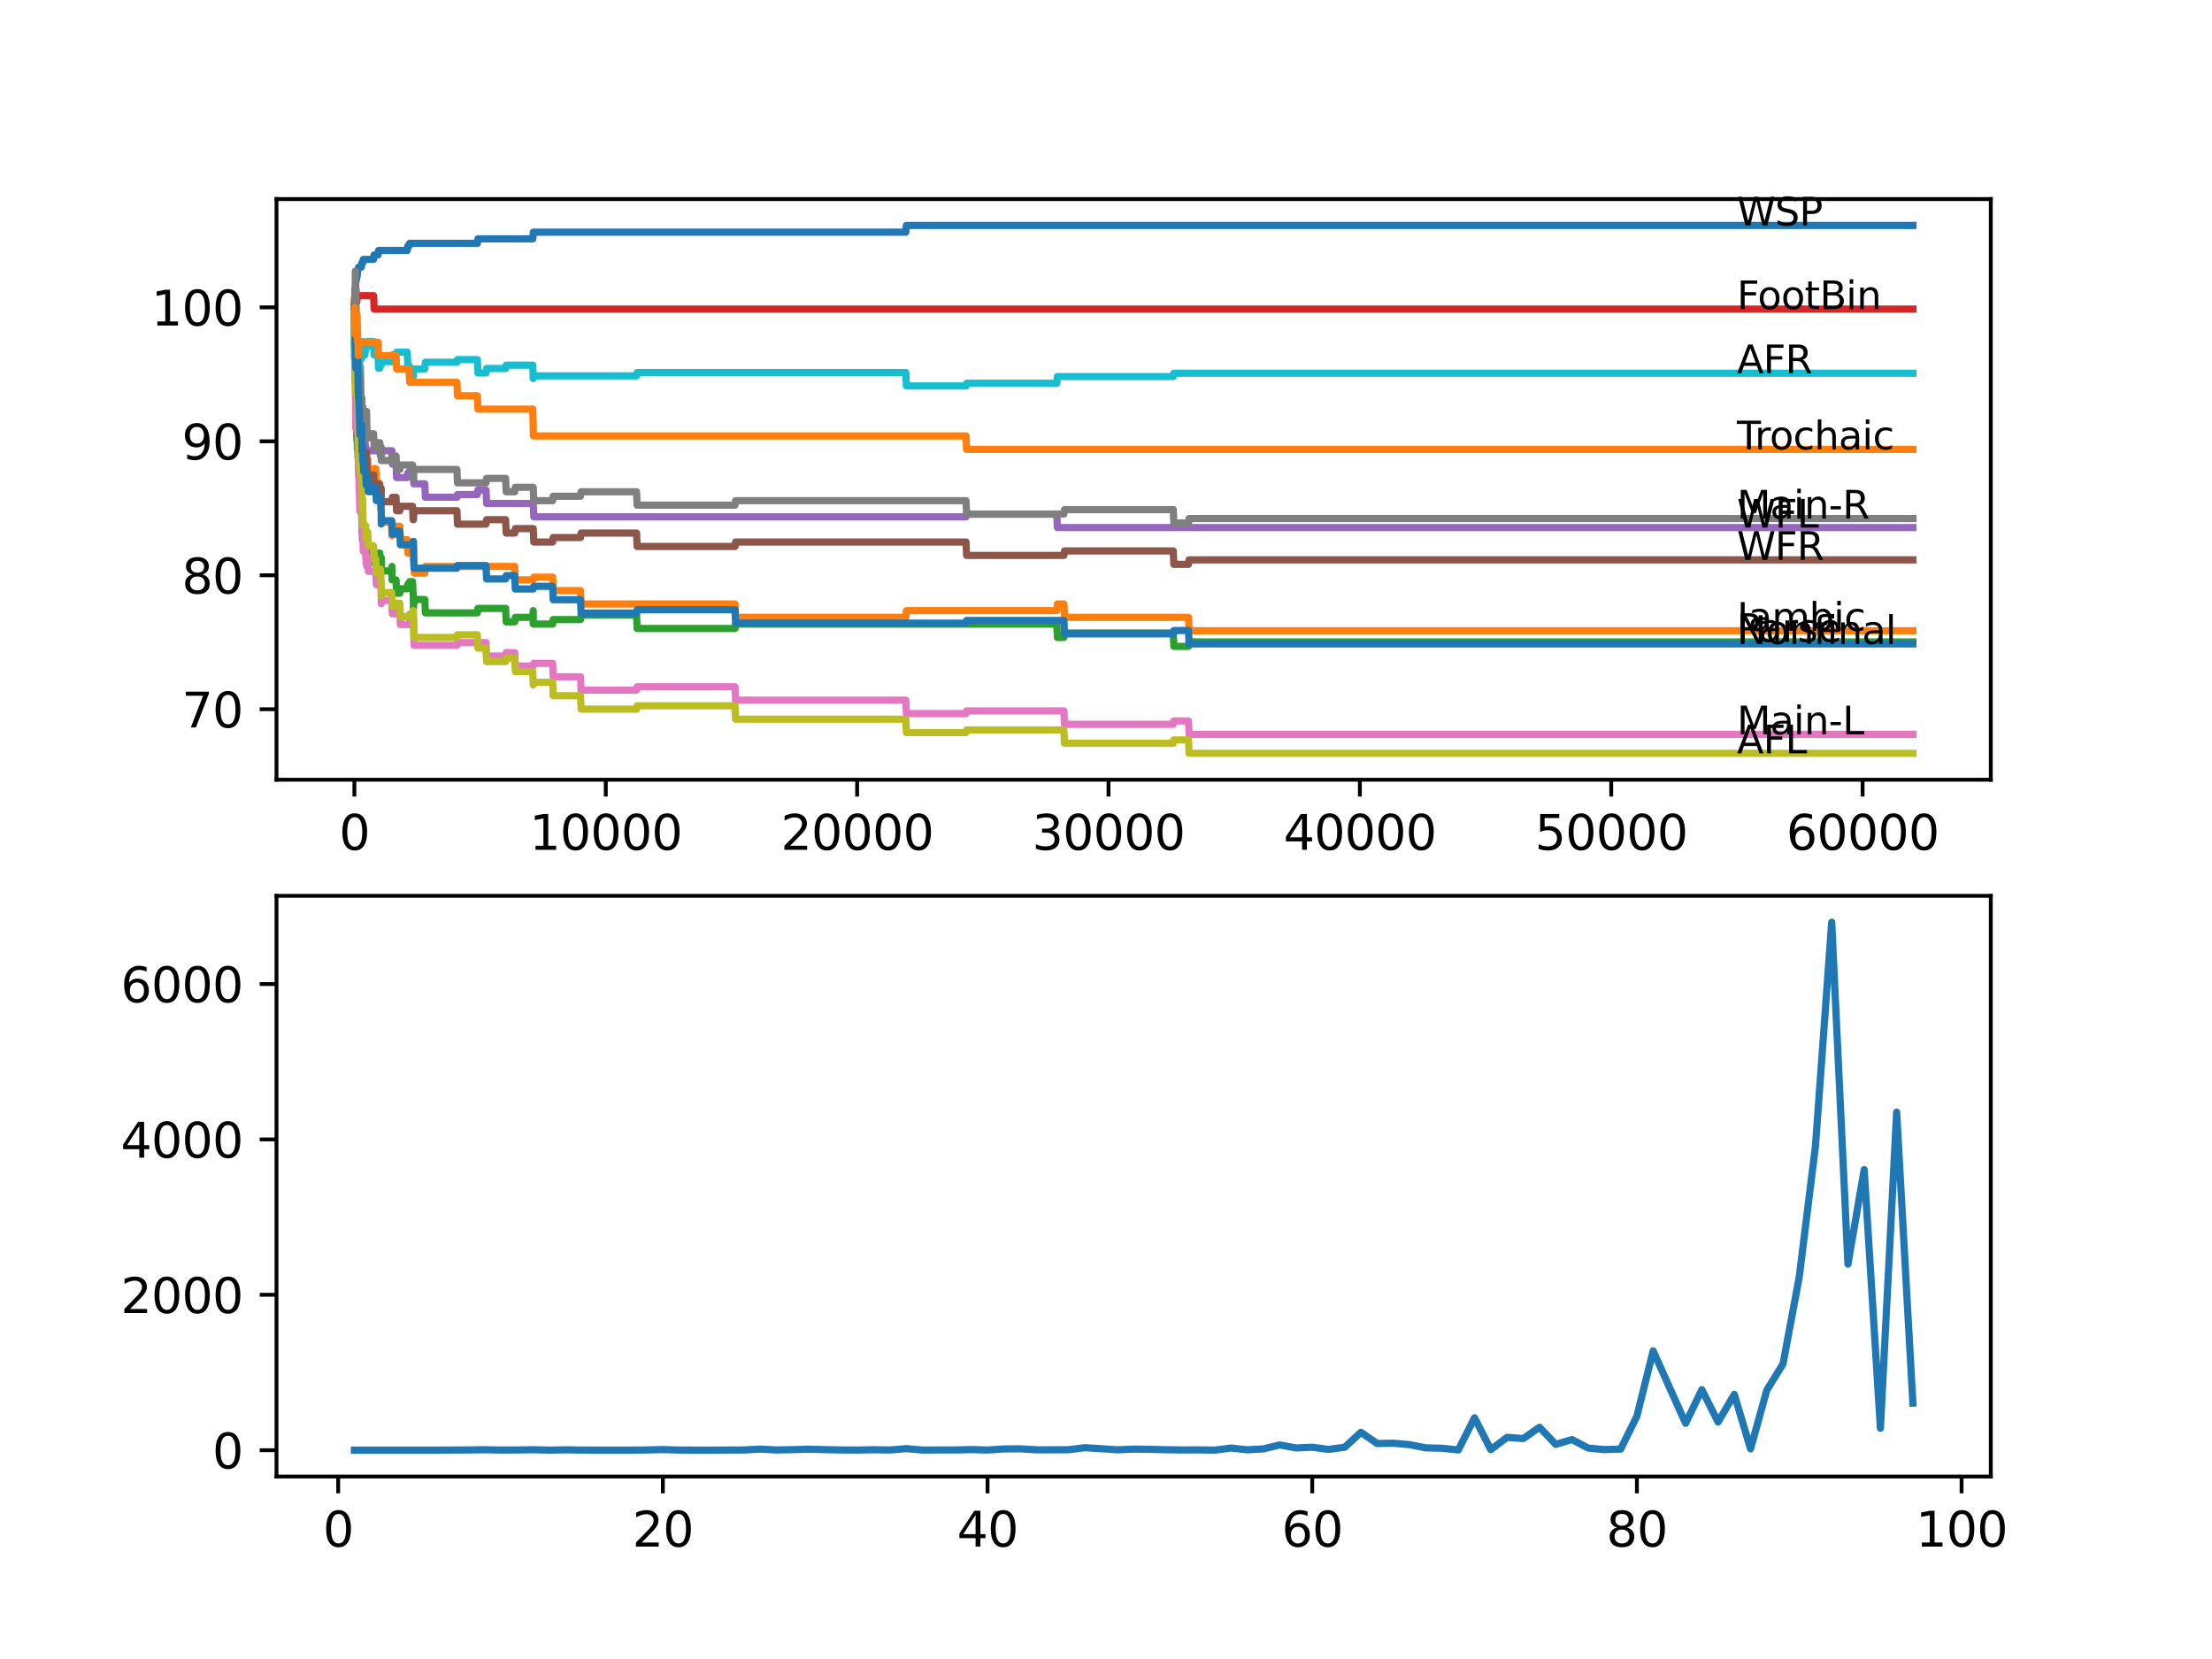 <?xml version="1.0" encoding="utf-8" standalone="no"?>
<!DOCTYPE svg PUBLIC "-//W3C//DTD SVG 1.1//EN"
  "http://www.w3.org/Graphics/SVG/1.1/DTD/svg11.dtd">
<svg xmlns:xlink="http://www.w3.org/1999/xlink" width="460.8pt" height="345.6pt" viewBox="0 0 460.8 345.6" xmlns="http://www.w3.org/2000/svg" version="1.1">
 <defs>
  <style type="text/css">*{stroke-linejoin: round; stroke-linecap: butt}</style>
 </defs>
 <g id="figure_1">
  <g id="patch_1">
   <path d="M 0 345.6 
L 460.8 345.6 
L 460.8 0 
L 0 0 
z
" style="fill: #ffffff"/>
  </g>
  <g id="axes_1">
   <g id="patch_2">
    <path d="M 57.6 162.432 
L 414.72 162.432 
L 414.72 41.472 
L 57.6 41.472 
z
" style="fill: #ffffff"/>
   </g>
   <g id="matplotlib.axis_1">
    <g id="xtick_1">
     <g id="line2d_1">
      <defs>
       <path id="m38e35c3318" d="M 0 0 
L 0 3.5 
" style="stroke: #000000; stroke-width: 0.8"/>
      </defs>
      <g>
       <use xlink:href="#m38e35c3318" x="73.827" y="162.432" style="stroke: #000000; stroke-width: 0.8"/>
      </g>
     </g>
     <g id="text_1">
      <!-- 0 -->
      <g transform="translate(70.646 177.03)scale(0.1 -0.1)">
       <defs>
        <path id="DejaVuSans-30" d="M 2034 4250 
Q 1547 4250 1301 3770 
Q 1056 3291 1056 2328 
Q 1056 1369 1301 889 
Q 1547 409 2034 409 
Q 2525 409 2770 889 
Q 3016 1369 3016 2328 
Q 3016 3291 2770 3770 
Q 2525 4250 2034 4250 
z
M 2034 4750 
Q 2819 4750 3233 4129 
Q 3647 3509 3647 2328 
Q 3647 1150 3233 529 
Q 2819 -91 2034 -91 
Q 1250 -91 836 529 
Q 422 1150 422 2328 
Q 422 3509 836 4129 
Q 1250 4750 2034 4750 
z
" transform="scale(0.016)"/>
       </defs>
       <use xlink:href="#DejaVuSans-30"/>
      </g>
     </g>
    </g>
    <g id="xtick_2">
     <g id="line2d_2">
      <g>
       <use xlink:href="#m38e35c3318" x="126.192" y="162.432" style="stroke: #000000; stroke-width: 0.8"/>
      </g>
     </g>
     <g id="text_2">
      <!-- 10000 -->
      <g transform="translate(110.286 177.03)scale(0.1 -0.1)">
       <defs>
        <path id="DejaVuSans-31" d="M 794 531 
L 1825 531 
L 1825 4091 
L 703 3866 
L 703 4441 
L 1819 4666 
L 2450 4666 
L 2450 531 
L 3481 531 
L 3481 0 
L 794 0 
L 794 531 
z
" transform="scale(0.016)"/>
       </defs>
       <use xlink:href="#DejaVuSans-31"/>
       <use xlink:href="#DejaVuSans-30" x="63.623"/>
       <use xlink:href="#DejaVuSans-30" x="127.246"/>
       <use xlink:href="#DejaVuSans-30" x="190.869"/>
       <use xlink:href="#DejaVuSans-30" x="254.492"/>
      </g>
     </g>
    </g>
    <g id="xtick_3">
     <g id="line2d_3">
      <g>
       <use xlink:href="#m38e35c3318" x="178.556" y="162.432" style="stroke: #000000; stroke-width: 0.8"/>
      </g>
     </g>
     <g id="text_3">
      <!-- 20000 -->
      <g transform="translate(162.65 177.03)scale(0.1 -0.1)">
       <defs>
        <path id="DejaVuSans-32" d="M 1228 531 
L 3431 531 
L 3431 0 
L 469 0 
L 469 531 
Q 828 903 1448 1529 
Q 2069 2156 2228 2338 
Q 2531 2678 2651 2914 
Q 2772 3150 2772 3378 
Q 2772 3750 2511 3984 
Q 2250 4219 1831 4219 
Q 1534 4219 1204 4116 
Q 875 4013 500 3803 
L 500 4441 
Q 881 4594 1212 4672 
Q 1544 4750 1819 4750 
Q 2544 4750 2975 4387 
Q 3406 4025 3406 3419 
Q 3406 3131 3298 2873 
Q 3191 2616 2906 2266 
Q 2828 2175 2409 1742 
Q 1991 1309 1228 531 
z
" transform="scale(0.016)"/>
       </defs>
       <use xlink:href="#DejaVuSans-32"/>
       <use xlink:href="#DejaVuSans-30" x="63.623"/>
       <use xlink:href="#DejaVuSans-30" x="127.246"/>
       <use xlink:href="#DejaVuSans-30" x="190.869"/>
       <use xlink:href="#DejaVuSans-30" x="254.492"/>
      </g>
     </g>
    </g>
    <g id="xtick_4">
     <g id="line2d_4">
      <g>
       <use xlink:href="#m38e35c3318" x="230.921" y="162.432" style="stroke: #000000; stroke-width: 0.8"/>
      </g>
     </g>
     <g id="text_4">
      <!-- 30000 -->
      <g transform="translate(215.015 177.03)scale(0.1 -0.1)">
       <defs>
        <path id="DejaVuSans-33" d="M 2597 2516 
Q 3050 2419 3304 2112 
Q 3559 1806 3559 1356 
Q 3559 666 3084 287 
Q 2609 -91 1734 -91 
Q 1441 -91 1130 -33 
Q 819 25 488 141 
L 488 750 
Q 750 597 1062 519 
Q 1375 441 1716 441 
Q 2309 441 2620 675 
Q 2931 909 2931 1356 
Q 2931 1769 2642 2001 
Q 2353 2234 1838 2234 
L 1294 2234 
L 1294 2753 
L 1863 2753 
Q 2328 2753 2575 2939 
Q 2822 3125 2822 3475 
Q 2822 3834 2567 4026 
Q 2313 4219 1838 4219 
Q 1578 4219 1281 4162 
Q 984 4106 628 3988 
L 628 4550 
Q 988 4650 1302 4700 
Q 1616 4750 1894 4750 
Q 2613 4750 3031 4423 
Q 3450 4097 3450 3541 
Q 3450 3153 3228 2886 
Q 3006 2619 2597 2516 
z
" transform="scale(0.016)"/>
       </defs>
       <use xlink:href="#DejaVuSans-33"/>
       <use xlink:href="#DejaVuSans-30" x="63.623"/>
       <use xlink:href="#DejaVuSans-30" x="127.246"/>
       <use xlink:href="#DejaVuSans-30" x="190.869"/>
       <use xlink:href="#DejaVuSans-30" x="254.492"/>
      </g>
     </g>
    </g>
    <g id="xtick_5">
     <g id="line2d_5">
      <g>
       <use xlink:href="#m38e35c3318" x="283.285" y="162.432" style="stroke: #000000; stroke-width: 0.8"/>
      </g>
     </g>
     <g id="text_5">
      <!-- 40000 -->
      <g transform="translate(267.379 177.03)scale(0.1 -0.1)">
       <defs>
        <path id="DejaVuSans-34" d="M 2419 4116 
L 825 1625 
L 2419 1625 
L 2419 4116 
z
M 2253 4666 
L 3047 4666 
L 3047 1625 
L 3713 1625 
L 3713 1100 
L 3047 1100 
L 3047 0 
L 2419 0 
L 2419 1100 
L 313 1100 
L 313 1709 
L 2253 4666 
z
" transform="scale(0.016)"/>
       </defs>
       <use xlink:href="#DejaVuSans-34"/>
       <use xlink:href="#DejaVuSans-30" x="63.623"/>
       <use xlink:href="#DejaVuSans-30" x="127.246"/>
       <use xlink:href="#DejaVuSans-30" x="190.869"/>
       <use xlink:href="#DejaVuSans-30" x="254.492"/>
      </g>
     </g>
    </g>
    <g id="xtick_6">
     <g id="line2d_6">
      <g>
       <use xlink:href="#m38e35c3318" x="335.65" y="162.432" style="stroke: #000000; stroke-width: 0.8"/>
      </g>
     </g>
     <g id="text_6">
      <!-- 50000 -->
      <g transform="translate(319.744 177.03)scale(0.1 -0.1)">
       <defs>
        <path id="DejaVuSans-35" d="M 691 4666 
L 3169 4666 
L 3169 4134 
L 1269 4134 
L 1269 2991 
Q 1406 3038 1543 3061 
Q 1681 3084 1819 3084 
Q 2600 3084 3056 2656 
Q 3513 2228 3513 1497 
Q 3513 744 3044 326 
Q 2575 -91 1722 -91 
Q 1428 -91 1123 -41 
Q 819 9 494 109 
L 494 744 
Q 775 591 1075 516 
Q 1375 441 1709 441 
Q 2250 441 2565 725 
Q 2881 1009 2881 1497 
Q 2881 1984 2565 2268 
Q 2250 2553 1709 2553 
Q 1456 2553 1204 2497 
Q 953 2441 691 2322 
L 691 4666 
z
" transform="scale(0.016)"/>
       </defs>
       <use xlink:href="#DejaVuSans-35"/>
       <use xlink:href="#DejaVuSans-30" x="63.623"/>
       <use xlink:href="#DejaVuSans-30" x="127.246"/>
       <use xlink:href="#DejaVuSans-30" x="190.869"/>
       <use xlink:href="#DejaVuSans-30" x="254.492"/>
      </g>
     </g>
    </g>
    <g id="xtick_7">
     <g id="line2d_7">
      <g>
       <use xlink:href="#m38e35c3318" x="388.014" y="162.432" style="stroke: #000000; stroke-width: 0.8"/>
      </g>
     </g>
     <g id="text_7">
      <!-- 60000 -->
      <g transform="translate(372.108 177.03)scale(0.1 -0.1)">
       <defs>
        <path id="DejaVuSans-36" d="M 2113 2584 
Q 1688 2584 1439 2293 
Q 1191 2003 1191 1497 
Q 1191 994 1439 701 
Q 1688 409 2113 409 
Q 2538 409 2786 701 
Q 3034 994 3034 1497 
Q 3034 2003 2786 2293 
Q 2538 2584 2113 2584 
z
M 3366 4563 
L 3366 3988 
Q 3128 4100 2886 4159 
Q 2644 4219 2406 4219 
Q 1781 4219 1451 3797 
Q 1122 3375 1075 2522 
Q 1259 2794 1537 2939 
Q 1816 3084 2150 3084 
Q 2853 3084 3261 2657 
Q 3669 2231 3669 1497 
Q 3669 778 3244 343 
Q 2819 -91 2113 -91 
Q 1303 -91 875 529 
Q 447 1150 447 2328 
Q 447 3434 972 4092 
Q 1497 4750 2381 4750 
Q 2619 4750 2861 4703 
Q 3103 4656 3366 4563 
z
" transform="scale(0.016)"/>
       </defs>
       <use xlink:href="#DejaVuSans-36"/>
       <use xlink:href="#DejaVuSans-30" x="63.623"/>
       <use xlink:href="#DejaVuSans-30" x="127.246"/>
       <use xlink:href="#DejaVuSans-30" x="190.869"/>
       <use xlink:href="#DejaVuSans-30" x="254.492"/>
      </g>
     </g>
    </g>
   </g>
   <g id="matplotlib.axis_2">
    <g id="ytick_1">
     <g id="line2d_8">
      <defs>
       <path id="m62e97a4144" d="M 0 0 
L -3.5 0 
" style="stroke: #000000; stroke-width: 0.8"/>
      </defs>
      <g>
       <use xlink:href="#m62e97a4144" x="57.6" y="147.75" style="stroke: #000000; stroke-width: 0.8"/>
      </g>
     </g>
     <g id="text_8">
      <!-- 70 -->
      <g transform="translate(37.875 151.549)scale(0.1 -0.1)">
       <defs>
        <path id="DejaVuSans-37" d="M 525 4666 
L 3525 4666 
L 3525 4397 
L 1831 0 
L 1172 0 
L 2766 4134 
L 525 4134 
L 525 4666 
z
" transform="scale(0.016)"/>
       </defs>
       <use xlink:href="#DejaVuSans-37"/>
       <use xlink:href="#DejaVuSans-30" x="63.623"/>
      </g>
     </g>
    </g>
    <g id="ytick_2">
     <g id="line2d_9">
      <g>
       <use xlink:href="#m62e97a4144" x="57.6" y="119.841" style="stroke: #000000; stroke-width: 0.8"/>
      </g>
     </g>
     <g id="text_9">
      <!-- 80 -->
      <g transform="translate(37.875 123.64)scale(0.1 -0.1)">
       <defs>
        <path id="DejaVuSans-38" d="M 2034 2216 
Q 1584 2216 1326 1975 
Q 1069 1734 1069 1313 
Q 1069 891 1326 650 
Q 1584 409 2034 409 
Q 2484 409 2743 651 
Q 3003 894 3003 1313 
Q 3003 1734 2745 1975 
Q 2488 2216 2034 2216 
z
M 1403 2484 
Q 997 2584 770 2862 
Q 544 3141 544 3541 
Q 544 4100 942 4425 
Q 1341 4750 2034 4750 
Q 2731 4750 3128 4425 
Q 3525 4100 3525 3541 
Q 3525 3141 3298 2862 
Q 3072 2584 2669 2484 
Q 3125 2378 3379 2068 
Q 3634 1759 3634 1313 
Q 3634 634 3220 271 
Q 2806 -91 2034 -91 
Q 1263 -91 848 271 
Q 434 634 434 1313 
Q 434 1759 690 2068 
Q 947 2378 1403 2484 
z
M 1172 3481 
Q 1172 3119 1398 2916 
Q 1625 2713 2034 2713 
Q 2441 2713 2670 2916 
Q 2900 3119 2900 3481 
Q 2900 3844 2670 4047 
Q 2441 4250 2034 4250 
Q 1625 4250 1398 4047 
Q 1172 3844 1172 3481 
z
" transform="scale(0.016)"/>
       </defs>
       <use xlink:href="#DejaVuSans-38"/>
       <use xlink:href="#DejaVuSans-30" x="63.623"/>
      </g>
     </g>
    </g>
    <g id="ytick_3">
     <g id="line2d_10">
      <g>
       <use xlink:href="#m62e97a4144" x="57.6" y="91.931" style="stroke: #000000; stroke-width: 0.8"/>
      </g>
     </g>
     <g id="text_10">
      <!-- 90 -->
      <g transform="translate(37.875 95.73)scale(0.1 -0.1)">
       <defs>
        <path id="DejaVuSans-39" d="M 703 97 
L 703 672 
Q 941 559 1184 500 
Q 1428 441 1663 441 
Q 2288 441 2617 861 
Q 2947 1281 2994 2138 
Q 2813 1869 2534 1725 
Q 2256 1581 1919 1581 
Q 1219 1581 811 2004 
Q 403 2428 403 3163 
Q 403 3881 828 4315 
Q 1253 4750 1959 4750 
Q 2769 4750 3195 4129 
Q 3622 3509 3622 2328 
Q 3622 1225 3098 567 
Q 2575 -91 1691 -91 
Q 1453 -91 1209 -44 
Q 966 3 703 97 
z
M 1959 2075 
Q 2384 2075 2632 2365 
Q 2881 2656 2881 3163 
Q 2881 3666 2632 3958 
Q 2384 4250 1959 4250 
Q 1534 4250 1286 3958 
Q 1038 3666 1038 3163 
Q 1038 2656 1286 2365 
Q 1534 2075 1959 2075 
z
" transform="scale(0.016)"/>
       </defs>
       <use xlink:href="#DejaVuSans-39"/>
       <use xlink:href="#DejaVuSans-30" x="63.623"/>
      </g>
     </g>
    </g>
    <g id="ytick_4">
     <g id="line2d_11">
      <g>
       <use xlink:href="#m62e97a4144" x="57.6" y="64.022" style="stroke: #000000; stroke-width: 0.8"/>
      </g>
     </g>
     <g id="text_11">
      <!-- 100 -->
      <g transform="translate(31.512 67.821)scale(0.1 -0.1)">
       <use xlink:href="#DejaVuSans-31"/>
       <use xlink:href="#DejaVuSans-30" x="63.623"/>
       <use xlink:href="#DejaVuSans-30" x="127.246"/>
      </g>
     </g>
    </g>
   </g>
   <g id="line2d_12">
    <path d="M 73.833 63.091 
L 73.964 61.138 
L 74.016 61.138 
L 74.147 58.254 
L 74.262 58.254 
L 74.377 57.556 
L 74.393 57.556 
L 74.519 56.227 
L 74.587 56.227 
L 74.702 55.669 
L 75.268 55.669 
L 75.383 54.738 
L 75.571 54.738 
L 75.686 54.041 
L 77.823 54.041 
L 77.938 53.11 
L 78.745 53.11 
L 78.86 52.18 
L 84.835 52.18 
L 84.95 51.25 
L 85.227 51.25 
L 85.342 50.691 
L 99.439 50.691 
L 99.554 49.761 
L 110.991 49.761 
L 111.106 48.366 
L 188.699 48.366 
L 188.815 46.97 
L 398.487 46.97 
L 398.487 46.97 
" clip-path="url(#pdb2908dad9)" style="fill: none; stroke: #1f77b4; stroke-width: 1.5; stroke-linecap: square"/>
   </g>
   <g id="line2d_13">
    <path d="M 73.833 63.091 
L 73.958 70.999 
L 73.974 70.999 
L 74.026 73.79 
L 74.084 72.534 
L 74.1 72.534 
L 74.105 71.139 
L 74.142 76.72 
L 74.194 76.72 
L 74.21 76.72 
L 74.325 75.092 
L 74.33 75.092 
L 74.393 80.674 
L 74.451 80.276 
L 74.587 80.276 
L 74.629 79.717 
L 74.634 82.508 
L 74.676 82.508 
L 74.723 82.508 
L 74.817 85.299 
L 74.833 83.904 
L 74.901 83.904 
L 75.016 86.695 
L 75.325 86.695 
L 75.393 90.881 
L 75.44 89.486 
L 75.545 89.486 
L 75.571 92.277 
L 75.655 91.579 
L 75.66 91.579 
L 75.775 94.37 
L 76.016 94.37 
L 76.132 92.974 
L 76.168 92.974 
L 76.283 95.765 
L 76.619 95.765 
L 76.734 98.556 
L 77.823 98.556 
L 77.938 97.626 
L 78.273 97.626 
L 78.388 100.417 
L 78.745 100.417 
L 78.86 103.208 
L 79.273 103.208 
L 79.389 105.999 
L 79.404 105.999 
L 79.52 108.79 
L 81.604 108.79 
L 81.64 111.581 
L 81.714 110.185 
L 82.504 110.185 
L 82.619 109.627 
L 83.29 109.627 
L 83.405 112.418 
L 84.835 112.418 
L 84.95 115.209 
L 86.086 115.209 
L 86.128 113.814 
L 86.133 116.605 
L 86.191 116.605 
L 86.201 116.605 
L 86.316 119.395 
L 88.495 119.395 
L 88.61 118 
L 107.231 118 
L 107.346 120.791 
L 111.08 120.791 
L 111.195 120.233 
L 115.122 120.233 
L 115.237 123.024 
L 120.935 123.024 
L 121.05 125.815 
L 153.118 125.815 
L 153.233 128.606 
L 188.699 128.606 
L 188.815 127.21 
L 220.15 127.21 
L 220.265 125.815 
L 221.631 125.815 
L 221.747 128.606 
L 247.589 128.606 
L 247.704 131.397 
L 398.487 131.397 
L 398.487 131.397 
" clip-path="url(#pdb2908dad9)" style="fill: none; stroke: #ff7f0e; stroke-width: 1.5; stroke-linecap: square"/>
   </g>
   <g id="line2d_14">
    <path d="M 73.833 66.813 
L 73.843 65.789 
L 73.875 72.301 
L 73.88 72.301 
L 73.927 72.301 
L 73.943 71.604 
L 73.985 77.186 
L 74 77.186 
L 74.021 77.186 
L 74.136 86.721 
L 74.147 86.163 
L 74.21 86.163 
L 74.33 91.745 
L 74.424 90.649 
L 74.44 93.44 
L 74.534 92.509 
L 74.571 92.509 
L 74.587 95.3 
L 74.686 94.742 
L 74.723 94.742 
L 74.817 93.812 
L 74.822 96.603 
L 74.87 96.603 
L 74.901 99.394 
L 74.98 98.463 
L 75.069 98.463 
L 75.189 104.045 
L 75.194 104.045 
L 75.268 106.836 
L 75.304 105.906 
L 75.325 105.906 
L 75.357 104.976 
L 75.398 109.627 
L 75.514 112.418 
L 75.545 112.418 
L 75.665 110.557 
L 76.016 110.557 
L 76.132 113.348 
L 76.168 113.348 
L 76.283 112.418 
L 76.367 112.418 
L 76.488 118 
L 76.619 118 
L 76.734 117.07 
L 78.273 117.07 
L 78.388 116.139 
L 78.745 116.139 
L 78.86 115.209 
L 79.116 115.209 
L 79.232 118 
L 79.273 118 
L 79.389 117.07 
L 79.404 117.07 
L 79.42 116.139 
L 79.425 118.93 
L 79.504 118.93 
L 81.604 118.93 
L 81.64 118 
L 81.646 120.791 
L 81.703 120.791 
L 82.504 120.791 
L 82.619 123.582 
L 83.29 123.582 
L 83.405 122.652 
L 84.835 122.652 
L 84.95 121.721 
L 85.227 121.721 
L 85.342 121.163 
L 85.945 121.163 
L 86.06 123.954 
L 86.086 123.954 
L 86.128 126.745 
L 86.196 125.815 
L 86.201 125.815 
L 86.316 124.884 
L 88.495 124.884 
L 88.61 127.675 
L 99.439 127.675 
L 99.554 126.745 
L 105.33 126.745 
L 105.445 129.536 
L 107.231 129.536 
L 107.346 128.606 
L 110.991 128.606 
L 111.08 127.21 
L 111.085 130.001 
L 111.095 130.001 
L 115.122 130.001 
L 115.237 129.071 
L 120.935 129.071 
L 121.05 128.14 
L 132.607 128.14 
L 132.722 130.931 
L 153.118 130.931 
L 153.233 130.001 
L 220.15 130.001 
L 220.265 132.792 
L 221.631 132.792 
L 221.747 131.862 
L 244.415 131.862 
L 244.53 134.653 
L 247.589 134.653 
L 247.704 133.722 
L 398.487 133.722 
L 398.487 133.722 
" clip-path="url(#pdb2908dad9)" style="fill: none; stroke: #2ca02c; stroke-width: 1.5; stroke-linecap: square"/>
   </g>
   <g id="line2d_15">
    <path d="M 73.833 64.022 
L 73.985 60.068 
L 74.136 60.068 
L 74.252 62.859 
L 74.33 62.859 
L 74.451 61.603 
L 77.823 61.603 
L 77.938 64.394 
L 398.487 64.394 
L 398.487 64.394 
" clip-path="url(#pdb2908dad9)" style="fill: none; stroke: #d62728; stroke-width: 1.5; stroke-linecap: square"/>
   </g>
   <g id="line2d_16">
    <path d="M 73.833 64.022 
L 73.838 64.022 
L 73.869 63.463 
L 73.875 66.254 
L 73.917 66.254 
L 74.047 79.511 
L 74.1 78.581 
L 74.105 81.372 
L 74.147 80.814 
L 74.262 80.814 
L 74.367 80.116 
L 74.393 82.907 
L 74.477 81.578 
L 74.817 81.578 
L 74.938 87.16 
L 75.268 87.16 
L 75.357 86.23 
L 75.362 89.021 
L 75.367 89.021 
L 75.393 89.021 
L 75.508 91.812 
L 75.571 91.812 
L 75.686 91.114 
L 76.016 91.114 
L 76.132 93.905 
L 81.64 93.905 
L 81.755 96.696 
L 82.504 96.696 
L 82.619 99.487 
L 84.835 99.487 
L 84.95 98.556 
L 85.227 98.556 
L 85.342 97.998 
L 86.086 97.998 
L 86.201 100.789 
L 88.495 100.789 
L 88.61 103.58 
L 95.187 103.58 
L 95.302 103.022 
L 99.439 103.022 
L 99.554 102.092 
L 101.251 102.092 
L 101.366 104.883 
L 111.08 104.883 
L 111.195 107.673 
L 201.241 107.673 
L 201.356 107.115 
L 220.15 107.115 
L 220.265 109.906 
L 398.487 109.906 
L 398.487 109.906 
" clip-path="url(#pdb2908dad9)" style="fill: none; stroke: #9467bd; stroke-width: 1.5; stroke-linecap: square"/>
   </g>
   <g id="line2d_17">
    <path d="M 73.833 64.022 
L 73.953 62.998 
L 74.016 62.998 
L 74.021 62.3 
L 74.037 67.882 
L 74.095 66.952 
L 74.11 66.952 
L 74.121 66.022 
L 74.142 71.604 
L 74.194 71.604 
L 74.225 71.604 
L 74.346 77.186 
L 74.367 77.186 
L 74.383 76.255 
L 74.43 84.628 
L 74.435 84.628 
L 74.545 84.628 
L 74.571 83.698 
L 74.576 86.489 
L 74.65 85 
L 74.723 85 
L 74.838 84.07 
L 74.843 84.07 
L 74.87 83.14 
L 74.875 85.931 
L 74.948 85 
L 75.069 85 
L 75.189 90.582 
L 75.194 90.582 
L 75.309 93.373 
L 75.325 93.373 
L 75.398 91.512 
L 75.404 94.303 
L 75.43 94.303 
L 75.545 94.303 
L 75.571 93.373 
L 75.576 96.164 
L 75.645 96.164 
L 75.66 96.164 
L 75.775 95.234 
L 76.168 95.234 
L 76.283 94.303 
L 76.367 94.303 
L 76.488 99.885 
L 76.619 99.885 
L 76.734 98.955 
L 77.823 98.955 
L 77.938 101.746 
L 78.273 101.746 
L 78.388 100.816 
L 79.116 100.816 
L 79.232 103.607 
L 79.273 103.607 
L 79.389 102.676 
L 79.404 102.676 
L 79.42 101.746 
L 79.425 104.537 
L 79.504 104.537 
L 81.604 104.537 
L 81.719 103.607 
L 82.504 103.607 
L 82.619 106.398 
L 83.29 106.398 
L 83.405 105.467 
L 85.945 105.467 
L 86.06 108.258 
L 86.128 108.258 
L 86.248 106.398 
L 95.187 106.398 
L 95.302 109.189 
L 101.251 109.189 
L 101.366 108.258 
L 105.33 108.258 
L 105.445 111.049 
L 107.231 111.049 
L 107.346 110.119 
L 111.08 110.119 
L 111.195 112.91 
L 115.122 112.91 
L 115.237 111.98 
L 120.935 111.98 
L 121.05 111.049 
L 132.607 111.049 
L 132.722 113.84 
L 153.118 113.84 
L 153.233 112.91 
L 201.241 112.91 
L 201.356 115.701 
L 221.631 115.701 
L 221.747 114.77 
L 244.415 114.77 
L 244.53 117.561 
L 247.589 117.561 
L 247.704 116.631 
L 398.487 116.631 
L 398.487 116.631 
" clip-path="url(#pdb2908dad9)" style="fill: none; stroke: #8c564b; stroke-width: 1.5; stroke-linecap: square"/>
   </g>
   <g id="line2d_18">
    <path d="M 73.833 66.813 
L 73.917 77.976 
L 73.958 76.581 
L 74.006 76.581 
L 74.121 89.28 
L 74.136 88.582 
L 74.225 88.582 
L 74.346 87.187 
L 74.367 87.187 
L 74.383 89.977 
L 74.477 88.323 
L 74.545 88.323 
L 74.671 98.789 
L 74.723 98.789 
L 74.838 101.58 
L 74.843 101.58 
L 74.959 106.464 
L 75.069 106.464 
L 75.189 105.069 
L 75.194 105.069 
L 75.309 104.371 
L 75.325 104.371 
L 75.398 109.953 
L 75.44 109.255 
L 75.545 109.255 
L 75.665 114.837 
L 76.168 114.837 
L 76.283 117.628 
L 76.367 117.628 
L 76.488 116.232 
L 76.619 116.232 
L 76.734 119.023 
L 78.273 119.023 
L 78.388 121.814 
L 78.745 121.814 
L 78.86 120.884 
L 79.116 120.884 
L 79.232 120.186 
L 79.273 120.186 
L 79.389 122.977 
L 79.404 122.977 
L 79.42 125.768 
L 79.514 125.07 
L 81.604 125.07 
L 81.719 127.861 
L 82.504 127.861 
L 82.619 127.303 
L 83.29 127.303 
L 83.405 130.094 
L 85.227 130.094 
L 85.342 129.536 
L 85.945 129.536 
L 86.06 128.838 
L 86.128 128.838 
L 86.248 134.42 
L 95.187 134.42 
L 95.302 133.862 
L 101.251 133.862 
L 101.366 136.653 
L 105.33 136.653 
L 105.445 135.955 
L 107.231 135.955 
L 107.346 138.746 
L 111.08 138.746 
L 111.195 138.188 
L 115.122 138.188 
L 115.237 140.979 
L 120.935 140.979 
L 121.05 143.77 
L 132.607 143.77 
L 132.722 143.072 
L 153.118 143.072 
L 153.233 145.863 
L 188.699 145.863 
L 188.815 148.654 
L 201.241 148.654 
L 201.356 148.096 
L 221.631 148.096 
L 221.747 150.887 
L 244.415 150.887 
L 244.53 150.189 
L 247.589 150.189 
L 247.704 152.98 
L 398.487 152.98 
L 398.487 152.98 
" clip-path="url(#pdb2908dad9)" style="fill: none; stroke: #e377c2; stroke-width: 1.5; stroke-linecap: square"/>
   </g>
   <g id="line2d_19">
    <path d="M 73.833 63.091 
L 73.974 59.975 
L 74.006 59.975 
L 74.021 56.486 
L 74.037 62.068 
L 74.115 60.207 
L 74.121 60.207 
L 74.246 68.58 
L 74.262 68.58 
L 74.367 71.371 
L 74.372 70.441 
L 74.383 70.441 
L 74.508 78.814 
L 74.545 78.814 
L 74.571 75.092 
L 74.665 76.395 
L 74.723 76.395 
L 74.838 75.465 
L 74.843 75.465 
L 74.87 74.534 
L 74.875 77.325 
L 74.948 76.395 
L 75.069 76.395 
L 75.189 81.977 
L 75.194 81.977 
L 75.309 84.768 
L 75.325 84.768 
L 75.398 82.907 
L 75.404 85.698 
L 75.43 85.698 
L 75.545 85.698 
L 75.571 84.768 
L 75.576 87.559 
L 75.645 87.559 
L 75.66 87.559 
L 75.775 86.628 
L 76.168 86.628 
L 76.283 85.698 
L 76.367 85.698 
L 76.488 91.28 
L 76.619 91.28 
L 76.734 90.35 
L 77.823 90.35 
L 77.938 93.141 
L 78.273 93.141 
L 78.388 92.21 
L 79.116 92.21 
L 79.232 95.001 
L 79.273 95.001 
L 79.389 94.071 
L 79.404 94.071 
L 79.42 93.141 
L 79.425 95.932 
L 79.504 95.932 
L 81.604 95.932 
L 81.719 95.001 
L 82.504 95.001 
L 82.619 97.792 
L 83.29 97.792 
L 83.405 96.862 
L 85.945 96.862 
L 86.06 99.653 
L 86.128 99.653 
L 86.248 97.792 
L 95.187 97.792 
L 95.302 100.583 
L 101.251 100.583 
L 101.366 99.653 
L 105.33 99.653 
L 105.445 102.444 
L 107.231 102.444 
L 107.346 101.513 
L 111.08 101.513 
L 111.195 104.304 
L 115.122 104.304 
L 115.237 103.374 
L 120.935 103.374 
L 121.05 102.444 
L 132.607 102.444 
L 132.722 105.235 
L 153.118 105.235 
L 153.233 104.304 
L 201.241 104.304 
L 201.356 107.095 
L 221.631 107.095 
L 221.747 106.165 
L 244.415 106.165 
L 244.53 108.956 
L 247.589 108.956 
L 247.704 108.026 
L 398.487 108.026 
L 398.487 108.026 
" clip-path="url(#pdb2908dad9)" style="fill: none; stroke: #7f7f7f; stroke-width: 1.5; stroke-linecap: square"/>
   </g>
   <g id="line2d_20">
    <path d="M 73.833 64.022 
L 73.885 74.255 
L 73.958 72.162 
L 74.016 72.162 
L 74.121 82.07 
L 74.142 81.372 
L 74.21 81.372 
L 74.325 79.744 
L 74.33 79.744 
L 74.367 79.046 
L 74.372 81.837 
L 74.435 80.183 
L 74.44 80.183 
L 74.561 85.764 
L 74.571 85.764 
L 74.587 85.067 
L 74.644 90.649 
L 74.723 90.649 
L 74.838 93.44 
L 74.843 93.44 
L 74.959 98.324 
L 75.069 98.324 
L 75.189 96.928 
L 75.194 96.928 
L 75.268 96.231 
L 75.273 99.021 
L 75.288 99.021 
L 75.325 99.021 
L 75.398 104.603 
L 75.44 103.906 
L 75.545 103.906 
L 75.665 109.488 
L 76.168 109.488 
L 76.283 112.279 
L 76.367 112.279 
L 76.488 110.883 
L 76.619 110.883 
L 76.734 113.674 
L 77.823 113.674 
L 77.938 116.465 
L 78.273 116.465 
L 78.388 119.256 
L 79.116 119.256 
L 79.232 118.558 
L 79.273 118.558 
L 79.389 121.349 
L 79.404 121.349 
L 79.42 124.14 
L 79.514 123.442 
L 81.604 123.442 
L 81.719 126.233 
L 82.504 126.233 
L 82.619 125.675 
L 83.29 125.675 
L 83.405 128.466 
L 85.227 128.466 
L 85.342 127.908 
L 85.945 127.908 
L 86.06 127.21 
L 86.128 127.21 
L 86.248 132.792 
L 95.187 132.792 
L 95.302 132.234 
L 99.439 132.234 
L 99.554 135.025 
L 101.251 135.025 
L 101.366 137.816 
L 105.33 137.816 
L 105.445 137.118 
L 107.231 137.118 
L 107.346 139.909 
L 110.991 139.909 
L 111.08 142.7 
L 111.106 142.142 
L 115.122 142.142 
L 115.237 144.933 
L 120.935 144.933 
L 121.05 147.724 
L 132.607 147.724 
L 132.722 147.026 
L 153.118 147.026 
L 153.233 149.817 
L 188.699 149.817 
L 188.815 152.608 
L 201.241 152.608 
L 201.356 152.05 
L 221.631 152.05 
L 221.747 154.841 
L 244.415 154.841 
L 244.53 154.143 
L 247.589 154.143 
L 247.704 156.934 
L 398.487 156.934 
L 398.487 156.934 
" clip-path="url(#pdb2908dad9)" style="fill: none; stroke: #bcbd22; stroke-width: 1.5; stroke-linecap: square"/>
   </g>
   <g id="line2d_21">
    <path d="M 73.833 66.813 
L 73.838 66.347 
L 73.854 74.72 
L 73.89 71.232 
L 73.917 71.232 
L 74.026 67.045 
L 74.037 69.836 
L 74.047 69.836 
L 74.089 72.627 
L 74.115 69.371 
L 74.163 72.162 
L 74.21 72.162 
L 74.262 70.534 
L 74.267 73.325 
L 74.309 73.325 
L 74.367 73.325 
L 74.393 71.836 
L 74.445 76.72 
L 74.456 76.72 
L 74.545 76.72 
L 74.587 75.092 
L 74.592 77.883 
L 74.65 76.953 
L 74.817 76.953 
L 74.938 73.929 
L 75.069 73.929 
L 75.189 72.534 
L 75.194 72.534 
L 75.268 71.836 
L 75.273 74.627 
L 75.288 74.627 
L 75.357 74.627 
L 75.477 71.139 
L 75.571 71.139 
L 75.686 73.929 
L 76.016 73.929 
L 76.132 72.534 
L 76.367 72.534 
L 76.488 71.139 
L 77.823 71.139 
L 77.938 73.929 
L 78.745 73.929 
L 78.86 76.72 
L 79.116 76.72 
L 79.232 76.023 
L 79.42 76.023 
L 79.535 75.325 
L 81.64 75.325 
L 81.755 73.929 
L 82.504 73.929 
L 82.619 73.371 
L 84.835 73.371 
L 84.95 76.162 
L 85.227 76.162 
L 85.342 78.953 
L 85.945 78.953 
L 86.06 78.255 
L 86.086 78.255 
L 86.201 76.86 
L 88.495 76.86 
L 88.61 75.465 
L 95.187 75.465 
L 95.302 74.906 
L 99.439 74.906 
L 99.554 77.697 
L 101.251 77.697 
L 101.366 76.767 
L 105.33 76.767 
L 105.445 76.069 
L 110.991 76.069 
L 111.08 78.86 
L 111.106 78.302 
L 132.607 78.302 
L 132.722 77.604 
L 188.699 77.604 
L 188.815 80.395 
L 201.241 80.395 
L 201.356 79.837 
L 220.15 79.837 
L 220.265 78.442 
L 244.415 78.442 
L 244.53 77.744 
L 398.487 77.744 
L 398.487 77.744 
" clip-path="url(#pdb2908dad9)" style="fill: none; stroke: #17becf; stroke-width: 1.5; stroke-linecap: square"/>
   </g>
   <g id="line2d_22">
    <path d="M 73.833 64.022 
L 73.953 69.603 
L 74.016 69.603 
L 74.121 76.72 
L 74.136 76.023 
L 74.257 74.767 
L 74.262 74.767 
L 74.367 74.069 
L 74.383 76.86 
L 74.477 75.205 
L 74.545 75.205 
L 74.665 82.88 
L 74.723 82.88 
L 74.838 85.671 
L 74.843 85.671 
L 74.959 90.556 
L 75.069 90.556 
L 75.189 89.16 
L 75.194 89.16 
L 75.309 88.462 
L 75.325 88.462 
L 75.398 94.044 
L 75.44 93.347 
L 75.545 93.347 
L 75.571 96.138 
L 75.655 95.44 
L 75.66 95.44 
L 75.775 98.231 
L 76.168 98.231 
L 76.283 101.022 
L 76.367 101.022 
L 76.488 99.626 
L 76.619 99.626 
L 76.734 102.417 
L 77.823 102.417 
L 77.938 101.487 
L 78.273 101.487 
L 78.388 104.278 
L 79.116 104.278 
L 79.232 103.58 
L 79.273 103.58 
L 79.389 106.371 
L 79.404 106.371 
L 79.42 109.162 
L 79.514 108.464 
L 81.604 108.464 
L 81.719 111.255 
L 82.504 111.255 
L 82.619 110.697 
L 83.29 110.697 
L 83.405 113.488 
L 85.945 113.488 
L 86.06 112.79 
L 86.128 112.79 
L 86.248 118.372 
L 95.187 118.372 
L 95.302 117.814 
L 101.251 117.814 
L 101.366 120.605 
L 105.33 120.605 
L 105.445 119.907 
L 107.231 119.907 
L 107.346 122.698 
L 111.08 122.698 
L 111.195 122.14 
L 115.122 122.14 
L 115.237 124.931 
L 120.935 124.931 
L 121.05 127.722 
L 132.607 127.722 
L 132.722 127.024 
L 153.118 127.024 
L 153.233 129.815 
L 201.241 129.815 
L 201.356 129.257 
L 221.631 129.257 
L 221.747 132.048 
L 244.415 132.048 
L 244.53 131.35 
L 247.589 131.35 
L 247.704 134.141 
L 398.487 134.141 
L 398.487 134.141 
" clip-path="url(#pdb2908dad9)" style="fill: none; stroke: #1f77b4; stroke-width: 1.5; stroke-linecap: square"/>
   </g>
   <g id="line2d_23">
    <path d="M 73.833 66.813 
L 73.848 66.813 
L 73.885 64.022 
L 73.922 69.603 
L 73.943 69.603 
L 73.974 69.603 
L 74.026 64.719 
L 74.053 69.743 
L 74.084 69.743 
L 74.105 69.743 
L 74.22 65.696 
L 74.393 65.696 
L 74.513 71.278 
L 74.587 71.278 
L 74.629 74.069 
L 74.697 71.278 
L 78.745 71.278 
L 78.86 74.069 
L 82.504 74.069 
L 82.619 76.86 
L 85.227 76.86 
L 85.342 79.651 
L 95.187 79.651 
L 95.302 82.442 
L 99.439 82.442 
L 99.554 85.233 
L 110.991 85.233 
L 111.111 90.815 
L 201.241 90.815 
L 201.356 93.606 
L 398.487 93.606 
L 398.487 93.606 
" clip-path="url(#pdb2908dad9)" style="fill: none; stroke: #ff7f0e; stroke-width: 1.5; stroke-linecap: square"/>
   </g>
   <g id="patch_3">
    <path d="M 57.6 162.432 
L 57.6 41.472 
" style="fill: none; stroke: #000000; stroke-width: 0.8; stroke-linejoin: miter; stroke-linecap: square"/>
   </g>
   <g id="patch_4">
    <path d="M 414.72 162.432 
L 414.72 41.472 
" style="fill: none; stroke: #000000; stroke-width: 0.8; stroke-linejoin: miter; stroke-linecap: square"/>
   </g>
   <g id="patch_5">
    <path d="M 57.6 162.432 
L 414.72 162.432 
" style="fill: none; stroke: #000000; stroke-width: 0.8; stroke-linejoin: miter; stroke-linecap: square"/>
   </g>
   <g id="patch_6">
    <path d="M 57.6 41.472 
L 414.72 41.472 
" style="fill: none; stroke: #000000; stroke-width: 0.8; stroke-linejoin: miter; stroke-linecap: square"/>
   </g>
   <g id="text_12">
    <!-- WSP -->
    <g transform="translate(361.832 46.97)scale(0.08 -0.08)">
     <defs>
      <path id="DejaVuSans-57" d="M 213 4666 
L 850 4666 
L 1831 722 
L 2809 4666 
L 3519 4666 
L 4500 722 
L 5478 4666 
L 6119 4666 
L 4947 0 
L 4153 0 
L 3169 4050 
L 2175 0 
L 1381 0 
L 213 4666 
z
" transform="scale(0.016)"/>
      <path id="DejaVuSans-53" d="M 3425 4513 
L 3425 3897 
Q 3066 4069 2747 4153 
Q 2428 4238 2131 4238 
Q 1616 4238 1336 4038 
Q 1056 3838 1056 3469 
Q 1056 3159 1242 3001 
Q 1428 2844 1947 2747 
L 2328 2669 
Q 3034 2534 3370 2195 
Q 3706 1856 3706 1288 
Q 3706 609 3251 259 
Q 2797 -91 1919 -91 
Q 1588 -91 1214 -16 
Q 841 59 441 206 
L 441 856 
Q 825 641 1194 531 
Q 1563 422 1919 422 
Q 2459 422 2753 634 
Q 3047 847 3047 1241 
Q 3047 1584 2836 1778 
Q 2625 1972 2144 2069 
L 1759 2144 
Q 1053 2284 737 2584 
Q 422 2884 422 3419 
Q 422 4038 858 4394 
Q 1294 4750 2059 4750 
Q 2388 4750 2728 4690 
Q 3069 4631 3425 4513 
z
" transform="scale(0.016)"/>
      <path id="DejaVuSans-50" d="M 1259 4147 
L 1259 2394 
L 2053 2394 
Q 2494 2394 2734 2622 
Q 2975 2850 2975 3272 
Q 2975 3691 2734 3919 
Q 2494 4147 2053 4147 
L 1259 4147 
z
M 628 4666 
L 2053 4666 
Q 2838 4666 3239 4311 
Q 3641 3956 3641 3272 
Q 3641 2581 3239 2228 
Q 2838 1875 2053 1875 
L 1259 1875 
L 1259 0 
L 628 0 
L 628 4666 
z
" transform="scale(0.016)"/>
     </defs>
     <use xlink:href="#DejaVuSans-57"/>
     <use xlink:href="#DejaVuSans-53" x="98.877"/>
     <use xlink:href="#DejaVuSans-50" x="162.354"/>
    </g>
   </g>
   <g id="text_13">
    <!-- Iambic -->
    <g transform="translate(361.832 131.397)scale(0.08 -0.08)">
     <defs>
      <path id="DejaVuSans-49" d="M 628 4666 
L 1259 4666 
L 1259 0 
L 628 0 
L 628 4666 
z
" transform="scale(0.016)"/>
      <path id="DejaVuSans-61" d="M 2194 1759 
Q 1497 1759 1228 1600 
Q 959 1441 959 1056 
Q 959 750 1161 570 
Q 1363 391 1709 391 
Q 2188 391 2477 730 
Q 2766 1069 2766 1631 
L 2766 1759 
L 2194 1759 
z
M 3341 1997 
L 3341 0 
L 2766 0 
L 2766 531 
Q 2569 213 2275 61 
Q 1981 -91 1556 -91 
Q 1019 -91 701 211 
Q 384 513 384 1019 
Q 384 1609 779 1909 
Q 1175 2209 1959 2209 
L 2766 2209 
L 2766 2266 
Q 2766 2663 2505 2880 
Q 2244 3097 1772 3097 
Q 1472 3097 1187 3025 
Q 903 2953 641 2809 
L 641 3341 
Q 956 3463 1253 3523 
Q 1550 3584 1831 3584 
Q 2591 3584 2966 3190 
Q 3341 2797 3341 1997 
z
" transform="scale(0.016)"/>
      <path id="DejaVuSans-6d" d="M 3328 2828 
Q 3544 3216 3844 3400 
Q 4144 3584 4550 3584 
Q 5097 3584 5394 3201 
Q 5691 2819 5691 2113 
L 5691 0 
L 5113 0 
L 5113 2094 
Q 5113 2597 4934 2840 
Q 4756 3084 4391 3084 
Q 3944 3084 3684 2787 
Q 3425 2491 3425 1978 
L 3425 0 
L 2847 0 
L 2847 2094 
Q 2847 2600 2669 2842 
Q 2491 3084 2119 3084 
Q 1678 3084 1418 2786 
Q 1159 2488 1159 1978 
L 1159 0 
L 581 0 
L 581 3500 
L 1159 3500 
L 1159 2956 
Q 1356 3278 1631 3431 
Q 1906 3584 2284 3584 
Q 2666 3584 2933 3390 
Q 3200 3197 3328 2828 
z
" transform="scale(0.016)"/>
      <path id="DejaVuSans-62" d="M 3116 1747 
Q 3116 2381 2855 2742 
Q 2594 3103 2138 3103 
Q 1681 3103 1420 2742 
Q 1159 2381 1159 1747 
Q 1159 1113 1420 752 
Q 1681 391 2138 391 
Q 2594 391 2855 752 
Q 3116 1113 3116 1747 
z
M 1159 2969 
Q 1341 3281 1617 3432 
Q 1894 3584 2278 3584 
Q 2916 3584 3314 3078 
Q 3713 2572 3713 1747 
Q 3713 922 3314 415 
Q 2916 -91 2278 -91 
Q 1894 -91 1617 61 
Q 1341 213 1159 525 
L 1159 0 
L 581 0 
L 581 4863 
L 1159 4863 
L 1159 2969 
z
" transform="scale(0.016)"/>
      <path id="DejaVuSans-69" d="M 603 3500 
L 1178 3500 
L 1178 0 
L 603 0 
L 603 3500 
z
M 603 4863 
L 1178 4863 
L 1178 4134 
L 603 4134 
L 603 4863 
z
" transform="scale(0.016)"/>
      <path id="DejaVuSans-63" d="M 3122 3366 
L 3122 2828 
Q 2878 2963 2633 3030 
Q 2388 3097 2138 3097 
Q 1578 3097 1268 2742 
Q 959 2388 959 1747 
Q 959 1106 1268 751 
Q 1578 397 2138 397 
Q 2388 397 2633 464 
Q 2878 531 3122 666 
L 3122 134 
Q 2881 22 2623 -34 
Q 2366 -91 2075 -91 
Q 1284 -91 818 406 
Q 353 903 353 1747 
Q 353 2603 823 3093 
Q 1294 3584 2113 3584 
Q 2378 3584 2631 3529 
Q 2884 3475 3122 3366 
z
" transform="scale(0.016)"/>
     </defs>
     <use xlink:href="#DejaVuSans-49"/>
     <use xlink:href="#DejaVuSans-61" x="29.492"/>
     <use xlink:href="#DejaVuSans-6d" x="90.771"/>
     <use xlink:href="#DejaVuSans-62" x="188.184"/>
     <use xlink:href="#DejaVuSans-69" x="251.66"/>
     <use xlink:href="#DejaVuSans-63" x="279.443"/>
    </g>
   </g>
   <g id="text_14">
    <!-- Parse -->
    <g transform="translate(361.832 133.722)scale(0.08 -0.08)">
     <defs>
      <path id="DejaVuSans-72" d="M 2631 2963 
Q 2534 3019 2420 3045 
Q 2306 3072 2169 3072 
Q 1681 3072 1420 2755 
Q 1159 2438 1159 1844 
L 1159 0 
L 581 0 
L 581 3500 
L 1159 3500 
L 1159 2956 
Q 1341 3275 1631 3429 
Q 1922 3584 2338 3584 
Q 2397 3584 2469 3576 
Q 2541 3569 2628 3553 
L 2631 2963 
z
" transform="scale(0.016)"/>
      <path id="DejaVuSans-73" d="M 2834 3397 
L 2834 2853 
Q 2591 2978 2328 3040 
Q 2066 3103 1784 3103 
Q 1356 3103 1142 2972 
Q 928 2841 928 2578 
Q 928 2378 1081 2264 
Q 1234 2150 1697 2047 
L 1894 2003 
Q 2506 1872 2764 1633 
Q 3022 1394 3022 966 
Q 3022 478 2636 193 
Q 2250 -91 1575 -91 
Q 1294 -91 989 -36 
Q 684 19 347 128 
L 347 722 
Q 666 556 975 473 
Q 1284 391 1588 391 
Q 1994 391 2212 530 
Q 2431 669 2431 922 
Q 2431 1156 2273 1281 
Q 2116 1406 1581 1522 
L 1381 1569 
Q 847 1681 609 1914 
Q 372 2147 372 2553 
Q 372 3047 722 3315 
Q 1072 3584 1716 3584 
Q 2034 3584 2315 3537 
Q 2597 3491 2834 3397 
z
" transform="scale(0.016)"/>
      <path id="DejaVuSans-65" d="M 3597 1894 
L 3597 1613 
L 953 1613 
Q 991 1019 1311 708 
Q 1631 397 2203 397 
Q 2534 397 2845 478 
Q 3156 559 3463 722 
L 3463 178 
Q 3153 47 2828 -22 
Q 2503 -91 2169 -91 
Q 1331 -91 842 396 
Q 353 884 353 1716 
Q 353 2575 817 3079 
Q 1281 3584 2069 3584 
Q 2775 3584 3186 3129 
Q 3597 2675 3597 1894 
z
M 3022 2063 
Q 3016 2534 2758 2815 
Q 2500 3097 2075 3097 
Q 1594 3097 1305 2825 
Q 1016 2553 972 2059 
L 3022 2063 
z
" transform="scale(0.016)"/>
     </defs>
     <use xlink:href="#DejaVuSans-50"/>
     <use xlink:href="#DejaVuSans-61" x="55.803"/>
     <use xlink:href="#DejaVuSans-72" x="117.082"/>
     <use xlink:href="#DejaVuSans-73" x="158.195"/>
     <use xlink:href="#DejaVuSans-65" x="210.295"/>
    </g>
   </g>
   <g id="text_15">
    <!-- FootBin -->
    <g transform="translate(361.832 64.394)scale(0.08 -0.08)">
     <defs>
      <path id="DejaVuSans-46" d="M 628 4666 
L 3309 4666 
L 3309 4134 
L 1259 4134 
L 1259 2759 
L 3109 2759 
L 3109 2228 
L 1259 2228 
L 1259 0 
L 628 0 
L 628 4666 
z
" transform="scale(0.016)"/>
      <path id="DejaVuSans-6f" d="M 1959 3097 
Q 1497 3097 1228 2736 
Q 959 2375 959 1747 
Q 959 1119 1226 758 
Q 1494 397 1959 397 
Q 2419 397 2687 759 
Q 2956 1122 2956 1747 
Q 2956 2369 2687 2733 
Q 2419 3097 1959 3097 
z
M 1959 3584 
Q 2709 3584 3137 3096 
Q 3566 2609 3566 1747 
Q 3566 888 3137 398 
Q 2709 -91 1959 -91 
Q 1206 -91 779 398 
Q 353 888 353 1747 
Q 353 2609 779 3096 
Q 1206 3584 1959 3584 
z
" transform="scale(0.016)"/>
      <path id="DejaVuSans-74" d="M 1172 4494 
L 1172 3500 
L 2356 3500 
L 2356 3053 
L 1172 3053 
L 1172 1153 
Q 1172 725 1289 603 
Q 1406 481 1766 481 
L 2356 481 
L 2356 0 
L 1766 0 
Q 1100 0 847 248 
Q 594 497 594 1153 
L 594 3053 
L 172 3053 
L 172 3500 
L 594 3500 
L 594 4494 
L 1172 4494 
z
" transform="scale(0.016)"/>
      <path id="DejaVuSans-42" d="M 1259 2228 
L 1259 519 
L 2272 519 
Q 2781 519 3026 730 
Q 3272 941 3272 1375 
Q 3272 1813 3026 2020 
Q 2781 2228 2272 2228 
L 1259 2228 
z
M 1259 4147 
L 1259 2741 
L 2194 2741 
Q 2656 2741 2882 2914 
Q 3109 3088 3109 3444 
Q 3109 3797 2882 3972 
Q 2656 4147 2194 4147 
L 1259 4147 
z
M 628 4666 
L 2241 4666 
Q 2963 4666 3353 4366 
Q 3744 4066 3744 3513 
Q 3744 3084 3544 2831 
Q 3344 2578 2956 2516 
Q 3422 2416 3680 2098 
Q 3938 1781 3938 1306 
Q 3938 681 3513 340 
Q 3088 0 2303 0 
L 628 0 
L 628 4666 
z
" transform="scale(0.016)"/>
      <path id="DejaVuSans-6e" d="M 3513 2113 
L 3513 0 
L 2938 0 
L 2938 2094 
Q 2938 2591 2744 2837 
Q 2550 3084 2163 3084 
Q 1697 3084 1428 2787 
Q 1159 2491 1159 1978 
L 1159 0 
L 581 0 
L 581 3500 
L 1159 3500 
L 1159 2956 
Q 1366 3272 1645 3428 
Q 1925 3584 2291 3584 
Q 2894 3584 3203 3211 
Q 3513 2838 3513 2113 
z
" transform="scale(0.016)"/>
     </defs>
     <use xlink:href="#DejaVuSans-46"/>
     <use xlink:href="#DejaVuSans-6f" x="53.895"/>
     <use xlink:href="#DejaVuSans-6f" x="115.076"/>
     <use xlink:href="#DejaVuSans-74" x="176.258"/>
     <use xlink:href="#DejaVuSans-42" x="215.467"/>
     <use xlink:href="#DejaVuSans-69" x="284.07"/>
     <use xlink:href="#DejaVuSans-6e" x="311.854"/>
    </g>
   </g>
   <g id="text_16">
    <!-- WFL -->
    <g transform="translate(361.832 109.906)scale(0.08 -0.08)">
     <defs>
      <path id="DejaVuSans-4c" d="M 628 4666 
L 1259 4666 
L 1259 531 
L 3531 531 
L 3531 0 
L 628 0 
L 628 4666 
z
" transform="scale(0.016)"/>
     </defs>
     <use xlink:href="#DejaVuSans-57"/>
     <use xlink:href="#DejaVuSans-46" x="98.877"/>
     <use xlink:href="#DejaVuSans-4c" x="156.396"/>
    </g>
   </g>
   <g id="text_17">
    <!-- WFR -->
    <g transform="translate(361.832 116.631)scale(0.08 -0.08)">
     <defs>
      <path id="DejaVuSans-52" d="M 2841 2188 
Q 3044 2119 3236 1894 
Q 3428 1669 3622 1275 
L 4263 0 
L 3584 0 
L 2988 1197 
Q 2756 1666 2539 1819 
Q 2322 1972 1947 1972 
L 1259 1972 
L 1259 0 
L 628 0 
L 628 4666 
L 2053 4666 
Q 2853 4666 3247 4331 
Q 3641 3997 3641 3322 
Q 3641 2881 3436 2590 
Q 3231 2300 2841 2188 
z
M 1259 4147 
L 1259 2491 
L 2053 2491 
Q 2509 2491 2742 2702 
Q 2975 2913 2975 3322 
Q 2975 3731 2742 3939 
Q 2509 4147 2053 4147 
L 1259 4147 
z
" transform="scale(0.016)"/>
     </defs>
     <use xlink:href="#DejaVuSans-57"/>
     <use xlink:href="#DejaVuSans-46" x="98.877"/>
     <use xlink:href="#DejaVuSans-52" x="156.396"/>
    </g>
   </g>
   <g id="text_18">
    <!-- Main-L -->
    <g transform="translate(361.832 152.98)scale(0.08 -0.08)">
     <defs>
      <path id="DejaVuSans-4d" d="M 628 4666 
L 1569 4666 
L 2759 1491 
L 3956 4666 
L 4897 4666 
L 4897 0 
L 4281 0 
L 4281 4097 
L 3078 897 
L 2444 897 
L 1241 4097 
L 1241 0 
L 628 0 
L 628 4666 
z
" transform="scale(0.016)"/>
      <path id="DejaVuSans-2d" d="M 313 2009 
L 1997 2009 
L 1997 1497 
L 313 1497 
L 313 2009 
z
" transform="scale(0.016)"/>
     </defs>
     <use xlink:href="#DejaVuSans-4d"/>
     <use xlink:href="#DejaVuSans-61" x="86.279"/>
     <use xlink:href="#DejaVuSans-69" x="147.559"/>
     <use xlink:href="#DejaVuSans-6e" x="175.342"/>
     <use xlink:href="#DejaVuSans-2d" x="238.721"/>
     <use xlink:href="#DejaVuSans-4c" x="274.805"/>
    </g>
   </g>
   <g id="text_19">
    <!-- Main-R -->
    <g transform="translate(361.832 108.026)scale(0.08 -0.08)">
     <use xlink:href="#DejaVuSans-4d"/>
     <use xlink:href="#DejaVuSans-61" x="86.279"/>
     <use xlink:href="#DejaVuSans-69" x="147.559"/>
     <use xlink:href="#DejaVuSans-6e" x="175.342"/>
     <use xlink:href="#DejaVuSans-2d" x="238.721"/>
     <use xlink:href="#DejaVuSans-52" x="274.805"/>
    </g>
   </g>
   <g id="text_20">
    <!-- AFL -->
    <g transform="translate(361.832 156.934)scale(0.08 -0.08)">
     <defs>
      <path id="DejaVuSans-41" d="M 2188 4044 
L 1331 1722 
L 3047 1722 
L 2188 4044 
z
M 1831 4666 
L 2547 4666 
L 4325 0 
L 3669 0 
L 3244 1197 
L 1141 1197 
L 716 0 
L 50 0 
L 1831 4666 
z
" transform="scale(0.016)"/>
     </defs>
     <use xlink:href="#DejaVuSans-41"/>
     <use xlink:href="#DejaVuSans-46" x="68.408"/>
     <use xlink:href="#DejaVuSans-4c" x="125.928"/>
    </g>
   </g>
   <g id="text_21">
    <!-- AFR -->
    <g transform="translate(361.832 77.744)scale(0.08 -0.08)">
     <use xlink:href="#DejaVuSans-41"/>
     <use xlink:href="#DejaVuSans-46" x="68.408"/>
     <use xlink:href="#DejaVuSans-52" x="125.928"/>
    </g>
   </g>
   <g id="text_22">
    <!-- Nonfinal -->
    <g transform="translate(361.832 134.141)scale(0.08 -0.08)">
     <defs>
      <path id="DejaVuSans-4e" d="M 628 4666 
L 1478 4666 
L 3547 763 
L 3547 4666 
L 4159 4666 
L 4159 0 
L 3309 0 
L 1241 3903 
L 1241 0 
L 628 0 
L 628 4666 
z
" transform="scale(0.016)"/>
      <path id="DejaVuSans-66" d="M 2375 4863 
L 2375 4384 
L 1825 4384 
Q 1516 4384 1395 4259 
Q 1275 4134 1275 3809 
L 1275 3500 
L 2222 3500 
L 2222 3053 
L 1275 3053 
L 1275 0 
L 697 0 
L 697 3053 
L 147 3053 
L 147 3500 
L 697 3500 
L 697 3744 
Q 697 4328 969 4595 
Q 1241 4863 1831 4863 
L 2375 4863 
z
" transform="scale(0.016)"/>
      <path id="DejaVuSans-6c" d="M 603 4863 
L 1178 4863 
L 1178 0 
L 603 0 
L 603 4863 
z
" transform="scale(0.016)"/>
     </defs>
     <use xlink:href="#DejaVuSans-4e"/>
     <use xlink:href="#DejaVuSans-6f" x="74.805"/>
     <use xlink:href="#DejaVuSans-6e" x="135.986"/>
     <use xlink:href="#DejaVuSans-66" x="199.365"/>
     <use xlink:href="#DejaVuSans-69" x="234.57"/>
     <use xlink:href="#DejaVuSans-6e" x="262.354"/>
     <use xlink:href="#DejaVuSans-61" x="325.732"/>
     <use xlink:href="#DejaVuSans-6c" x="387.012"/>
    </g>
   </g>
   <g id="text_23">
    <!-- Trochaic -->
    <g transform="translate(361.832 93.606)scale(0.08 -0.08)">
     <defs>
      <path id="DejaVuSans-54" d="M -19 4666 
L 3928 4666 
L 3928 4134 
L 2272 4134 
L 2272 0 
L 1638 0 
L 1638 4134 
L -19 4134 
L -19 4666 
z
" transform="scale(0.016)"/>
      <path id="DejaVuSans-68" d="M 3513 2113 
L 3513 0 
L 2938 0 
L 2938 2094 
Q 2938 2591 2744 2837 
Q 2550 3084 2163 3084 
Q 1697 3084 1428 2787 
Q 1159 2491 1159 1978 
L 1159 0 
L 581 0 
L 581 4863 
L 1159 4863 
L 1159 2956 
Q 1366 3272 1645 3428 
Q 1925 3584 2291 3584 
Q 2894 3584 3203 3211 
Q 3513 2838 3513 2113 
z
" transform="scale(0.016)"/>
     </defs>
     <use xlink:href="#DejaVuSans-54"/>
     <use xlink:href="#DejaVuSans-72" x="46.334"/>
     <use xlink:href="#DejaVuSans-6f" x="85.197"/>
     <use xlink:href="#DejaVuSans-63" x="146.379"/>
     <use xlink:href="#DejaVuSans-68" x="201.359"/>
     <use xlink:href="#DejaVuSans-61" x="264.738"/>
     <use xlink:href="#DejaVuSans-69" x="326.018"/>
     <use xlink:href="#DejaVuSans-63" x="353.801"/>
    </g>
   </g>
  </g>
  <g id="axes_2">
   <g id="patch_7">
    <path d="M 57.6 307.584 
L 414.72 307.584 
L 414.72 186.624 
L 57.6 186.624 
z
" style="fill: #ffffff"/>
   </g>
   <g id="matplotlib.axis_3">
    <g id="xtick_8">
     <g id="line2d_24">
      <g>
       <use xlink:href="#m38e35c3318" x="70.451" y="307.584" style="stroke: #000000; stroke-width: 0.8"/>
      </g>
     </g>
     <g id="text_24">
      <!-- 0 -->
      <g transform="translate(67.27 322.182)scale(0.1 -0.1)">
       <use xlink:href="#DejaVuSans-30"/>
      </g>
     </g>
    </g>
    <g id="xtick_9">
     <g id="line2d_25">
      <g>
       <use xlink:href="#m38e35c3318" x="138.087" y="307.584" style="stroke: #000000; stroke-width: 0.8"/>
      </g>
     </g>
     <g id="text_25">
      <!-- 20 -->
      <g transform="translate(131.725 322.182)scale(0.1 -0.1)">
       <use xlink:href="#DejaVuSans-32"/>
       <use xlink:href="#DejaVuSans-30" x="63.623"/>
      </g>
     </g>
    </g>
    <g id="xtick_10">
     <g id="line2d_26">
      <g>
       <use xlink:href="#m38e35c3318" x="205.724" y="307.584" style="stroke: #000000; stroke-width: 0.8"/>
      </g>
     </g>
     <g id="text_26">
      <!-- 40 -->
      <g transform="translate(199.361 322.182)scale(0.1 -0.1)">
       <use xlink:href="#DejaVuSans-34"/>
       <use xlink:href="#DejaVuSans-30" x="63.623"/>
      </g>
     </g>
    </g>
    <g id="xtick_11">
     <g id="line2d_27">
      <g>
       <use xlink:href="#m38e35c3318" x="273.36" y="307.584" style="stroke: #000000; stroke-width: 0.8"/>
      </g>
     </g>
     <g id="text_27">
      <!-- 60 -->
      <g transform="translate(266.998 322.182)scale(0.1 -0.1)">
       <use xlink:href="#DejaVuSans-36"/>
       <use xlink:href="#DejaVuSans-30" x="63.623"/>
      </g>
     </g>
    </g>
    <g id="xtick_12">
     <g id="line2d_28">
      <g>
       <use xlink:href="#m38e35c3318" x="340.996" y="307.584" style="stroke: #000000; stroke-width: 0.8"/>
      </g>
     </g>
     <g id="text_28">
      <!-- 80 -->
      <g transform="translate(334.634 322.182)scale(0.1 -0.1)">
       <use xlink:href="#DejaVuSans-38"/>
       <use xlink:href="#DejaVuSans-30" x="63.623"/>
      </g>
     </g>
    </g>
    <g id="xtick_13">
     <g id="line2d_29">
      <g>
       <use xlink:href="#m38e35c3318" x="408.633" y="307.584" style="stroke: #000000; stroke-width: 0.8"/>
      </g>
     </g>
     <g id="text_29">
      <!-- 100 -->
      <g transform="translate(399.089 322.182)scale(0.1 -0.1)">
       <use xlink:href="#DejaVuSans-31"/>
       <use xlink:href="#DejaVuSans-30" x="63.623"/>
       <use xlink:href="#DejaVuSans-30" x="127.246"/>
      </g>
     </g>
    </g>
   </g>
   <g id="matplotlib.axis_4">
    <g id="ytick_5">
     <g id="line2d_30">
      <g>
       <use xlink:href="#m62e97a4144" x="57.6" y="302.102" style="stroke: #000000; stroke-width: 0.8"/>
      </g>
     </g>
     <g id="text_30">
      <!-- 0 -->
      <g transform="translate(44.237 305.901)scale(0.1 -0.1)">
       <use xlink:href="#DejaVuSans-30"/>
      </g>
     </g>
    </g>
    <g id="ytick_6">
     <g id="line2d_31">
      <g>
       <use xlink:href="#m62e97a4144" x="57.6" y="269.731" style="stroke: #000000; stroke-width: 0.8"/>
      </g>
     </g>
     <g id="text_31">
      <!-- 2000 -->
      <g transform="translate(25.15 273.53)scale(0.1 -0.1)">
       <use xlink:href="#DejaVuSans-32"/>
       <use xlink:href="#DejaVuSans-30" x="63.623"/>
       <use xlink:href="#DejaVuSans-30" x="127.246"/>
       <use xlink:href="#DejaVuSans-30" x="190.869"/>
      </g>
     </g>
    </g>
    <g id="ytick_7">
     <g id="line2d_32">
      <g>
       <use xlink:href="#m62e97a4144" x="57.6" y="237.36" style="stroke: #000000; stroke-width: 0.8"/>
      </g>
     </g>
     <g id="text_32">
      <!-- 4000 -->
      <g transform="translate(25.15 241.16)scale(0.1 -0.1)">
       <use xlink:href="#DejaVuSans-34"/>
       <use xlink:href="#DejaVuSans-30" x="63.623"/>
       <use xlink:href="#DejaVuSans-30" x="127.246"/>
       <use xlink:href="#DejaVuSans-30" x="190.869"/>
      </g>
     </g>
    </g>
    <g id="ytick_8">
     <g id="line2d_33">
      <g>
       <use xlink:href="#m62e97a4144" x="57.6" y="204.99" style="stroke: #000000; stroke-width: 0.8"/>
      </g>
     </g>
     <g id="text_33">
      <!-- 6000 -->
      <g transform="translate(25.15 208.789)scale(0.1 -0.1)">
       <use xlink:href="#DejaVuSans-36"/>
       <use xlink:href="#DejaVuSans-30" x="63.623"/>
       <use xlink:href="#DejaVuSans-30" x="127.246"/>
       <use xlink:href="#DejaVuSans-30" x="190.869"/>
      </g>
     </g>
    </g>
   </g>
   <g id="line2d_34">
    <path d="M 73.833 302.086 
L 77.215 302.086 
L 80.596 302.086 
L 83.978 302.086 
L 87.36 302.086 
L 90.742 302.086 
L 94.124 302.07 
L 97.505 302.053 
L 100.887 302.005 
L 104.269 302.07 
L 107.651 302.053 
L 111.033 302.005 
L 114.415 302.086 
L 117.796 302.021 
L 121.178 302.07 
L 124.56 302.086 
L 127.942 302.086 
L 131.324 302.086 
L 134.705 302.053 
L 138.087 301.973 
L 141.469 302.07 
L 144.851 302.086 
L 148.233 302.086 
L 151.615 302.07 
L 154.996 302.053 
L 158.378 301.875 
L 161.76 302.053 
L 165.142 301.989 
L 168.524 301.892 
L 171.905 301.989 
L 175.287 302.053 
L 178.669 302.07 
L 182.051 302.005 
L 185.433 302.053 
L 188.815 301.778 
L 192.196 302.07 
L 195.578 302.053 
L 198.96 302.053 
L 202.342 301.973 
L 205.724 302.07 
L 209.105 301.843 
L 212.487 301.811 
L 215.869 302.021 
L 219.251 302.021 
L 222.633 302.005 
L 226.015 301.584 
L 229.396 301.794 
L 232.778 302.021 
L 236.16 301.875 
L 239.542 301.924 
L 242.924 302.005 
L 246.305 302.053 
L 249.687 302.037 
L 253.069 302.086 
L 256.451 301.649 
L 259.833 302.021 
L 263.215 301.827 
L 266.596 301.001 
L 269.978 301.633 
L 273.36 301.487 
L 276.742 301.94 
L 280.124 301.487 
L 283.505 298.379 
L 286.887 300.71 
L 290.269 300.645 
L 293.651 300.953 
L 297.033 301.616 
L 300.415 301.697 
L 303.796 302.053 
L 307.178 295.353 
L 310.56 301.989 
L 313.942 299.431 
L 317.324 299.674 
L 320.705 297.327 
L 324.087 300.888 
L 327.469 299.885 
L 330.851 301.665 
L 334.233 301.973 
L 337.615 301.875 
L 340.996 295.013 
L 344.378 281.417 
L 347.76 288.959 
L 351.142 296.502 
L 354.524 289.494 
L 357.905 296.227 
L 361.287 290.481 
L 364.669 301.827 
L 368.051 289.607 
L 371.433 284.136 
L 374.815 266.025 
L 378.196 238.704 
L 381.578 192.122 
L 384.96 263.338 
L 388.342 243.657 
L 391.724 297.522 
L 395.105 231.679 
L 398.487 292.294 
" clip-path="url(#p00b73534dc)" style="fill: none; stroke: #1f77b4; stroke-width: 1.5; stroke-linecap: square"/>
   </g>
   <g id="patch_8">
    <path d="M 57.6 307.584 
L 57.6 186.624 
" style="fill: none; stroke: #000000; stroke-width: 0.8; stroke-linejoin: miter; stroke-linecap: square"/>
   </g>
   <g id="patch_9">
    <path d="M 414.72 307.584 
L 414.72 186.624 
" style="fill: none; stroke: #000000; stroke-width: 0.8; stroke-linejoin: miter; stroke-linecap: square"/>
   </g>
   <g id="patch_10">
    <path d="M 57.6 307.584 
L 414.72 307.584 
" style="fill: none; stroke: #000000; stroke-width: 0.8; stroke-linejoin: miter; stroke-linecap: square"/>
   </g>
   <g id="patch_11">
    <path d="M 57.6 186.624 
L 414.72 186.624 
" style="fill: none; stroke: #000000; stroke-width: 0.8; stroke-linejoin: miter; stroke-linecap: square"/>
   </g>
  </g>
 </g>
 <defs>
  <clipPath id="pdb2908dad9">
   <rect x="57.6" y="41.472" width="357.12" height="120.96"/>
  </clipPath>
  <clipPath id="p00b73534dc">
   <rect x="57.6" y="186.624" width="357.12" height="120.96"/>
  </clipPath>
 </defs>
</svg>
